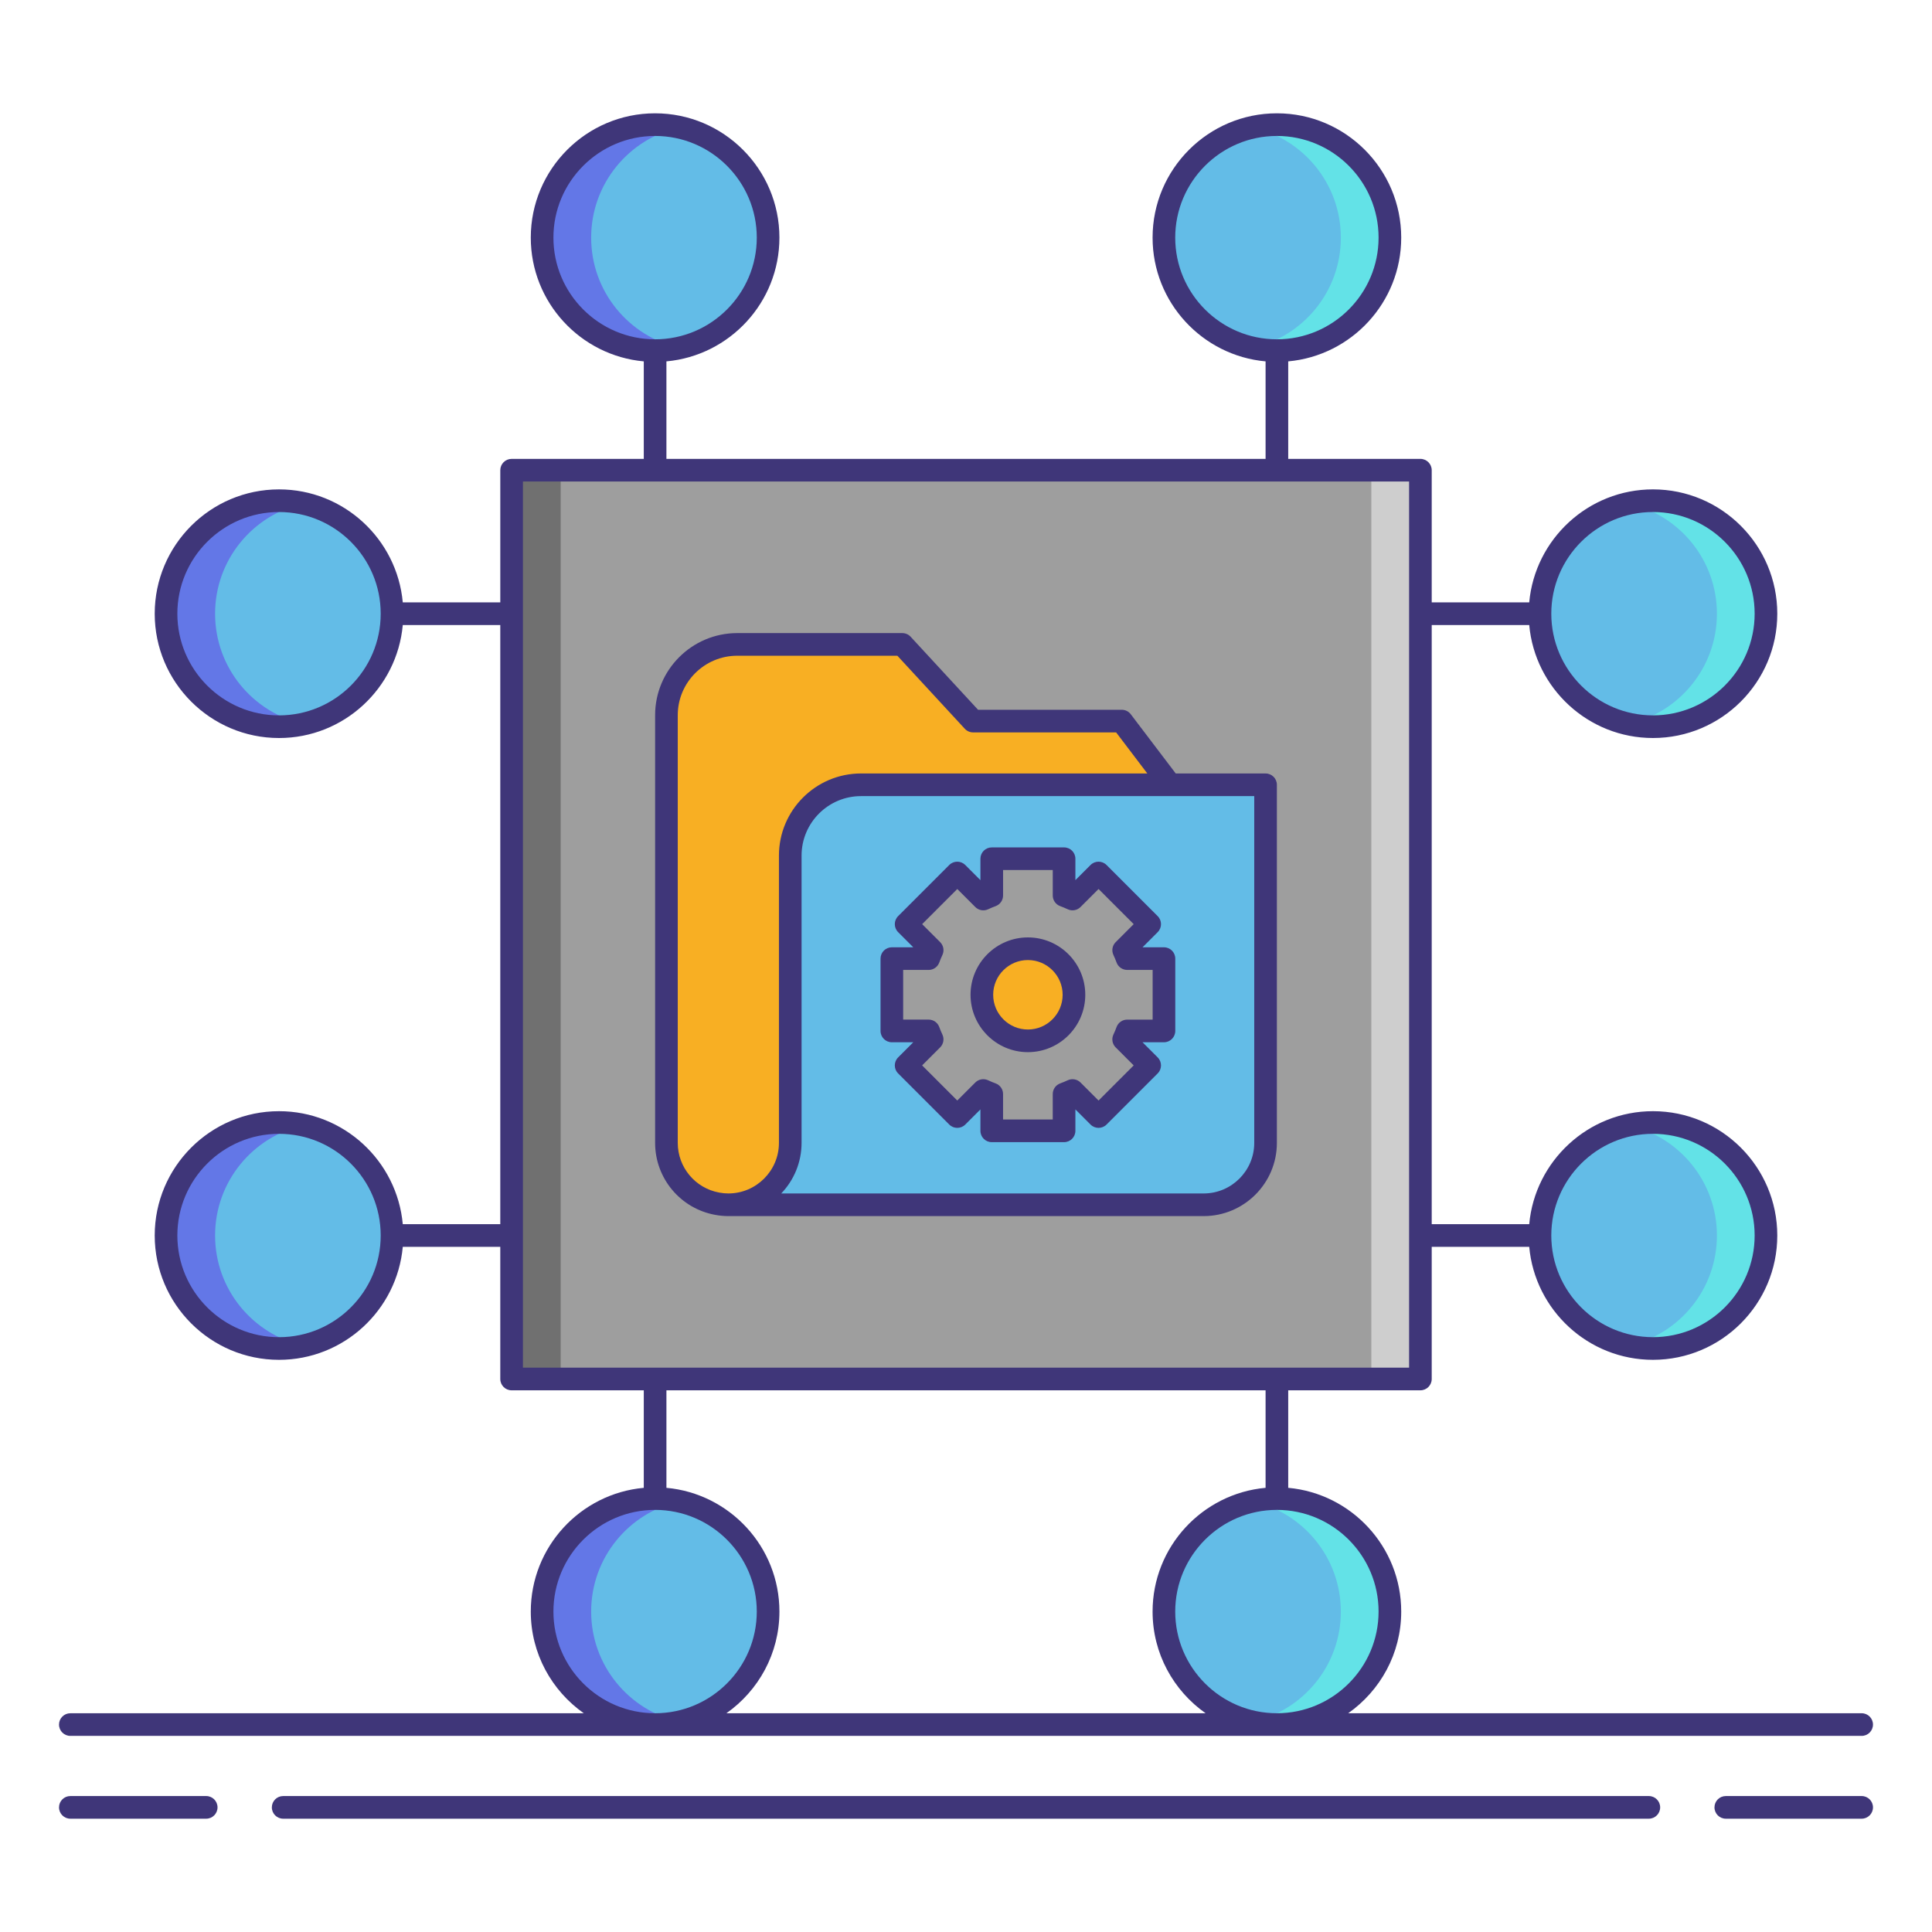 <?xml version="1.0" encoding="utf-8"?>
<!-- Generator: Adobe Illustrator 23.0.3, SVG Export Plug-In . SVG Version: 6.00 Build 0)  -->
<svg version="1.1" id="Layer_1" xmlns="http://www.w3.org/2000/svg" xmlns:xlink="http://www.w3.org/1999/xlink" x="0px" y="0px"
	 viewBox="0 0 256 256" style="enable-background:new 0 0 256 256;" xml:space="preserve">
<style type="text/css">
	.st0{fill:#F87023;}
	.st1{fill:#F8AF23;}
	.st2{fill:#CECECE;}
	.st3{fill:#AFAFAF;}
	.st4{fill:#63BCE7;}
	.st5{fill:#63E2E7;}
	.st6{fill:#9E9E9E;}
	.st7{fill:#707070;}
	.st8{fill:#3F3679;}
	.st9{fill:#E2E2E2;}
	.st10{fill:#6377E7;}
	.st11{fill:#F46275;}
	.st12{fill:#F8D323;}
	.st13{fill:#F43075;}
	.st14{fill:#F48875;}
</style>
<g>
	<circle class="st4" cx="169.196" cy="213.54" r="14.973"/>
	<circle class="st4" cx="169.196" cy="31.487" r="14.973"/>
	<circle class="st4" cx="86.804" cy="213.54" r="14.973"/>
	<circle class="st4" cx="36.973" cy="163.709" r="14.973"/>
	<rect x="67.791" y="62.304" class="st6" width="120.419" height="120.419"/>
	<g>
		<rect x="67.791" y="62.304" class="st7" width="6.5" height="120.419"/>
	</g>
	<g>
		<rect x="181.709" y="62.304" class="st2" width="6.5" height="120.419"/>
	</g>
	<circle class="st4" cx="86.804" cy="31.487" r="14.973"/>
	<g>
		<path class="st10" d="M78.331,31.487c0-7.152,5.018-13.123,11.723-14.609c-1.048-0.232-2.133-0.364-3.25-0.364
			c-8.269,0-14.973,6.704-14.973,14.973c0,8.27,6.704,14.973,14.973,14.973c1.117,0,2.202-0.132,3.25-0.364
			C83.349,44.61,78.331,38.639,78.331,31.487z"/>
	</g>
	<g>
		<path class="st5" d="M177.669,31.487c0-7.152-5.018-13.123-11.723-14.609c1.048-0.232,2.133-0.364,3.25-0.364
			c8.269,0,14.973,6.704,14.973,14.973c0,8.27-6.704,14.973-14.973,14.973c-1.117,0-2.202-0.132-3.25-0.364
			C172.651,44.61,177.669,38.639,177.669,31.487z"/>
	</g>
	<g>
		<path class="st10" d="M78.331,213.54c0-7.152,5.018-13.123,11.723-14.609c-1.048-0.232-2.133-0.364-3.25-0.364
			c-8.269,0-14.973,6.704-14.973,14.973c0,8.27,6.704,14.973,14.973,14.973c1.117,0,2.202-0.132,3.25-0.364
			C83.349,226.664,78.331,220.692,78.331,213.54z"/>
	</g>
	<g>
		<path class="st5" d="M177.669,213.54c0-7.152-5.018-13.123-11.723-14.609c1.048-0.232,2.133-0.364,3.25-0.364
			c8.269,0,14.973,6.704,14.973,14.973c0,8.27-6.704,14.973-14.973,14.973c-1.117,0-2.202-0.132-3.25-0.364
			C172.651,226.664,177.669,220.692,177.669,213.54z"/>
	</g>
	<circle class="st4" cx="219.027" cy="81.318" r="14.973"/>
	<circle class="st4" cx="219.027" cy="163.709" r="14.973"/>
	<circle class="st4" cx="36.973" cy="81.318" r="14.973"/>
	<g>
		<path class="st10" d="M28.5,81.318c0-7.152,5.018-13.123,11.723-14.609c-1.048-0.232-2.133-0.364-3.25-0.364
			C28.704,66.345,22,73.048,22,81.318c0,8.27,6.704,14.973,14.973,14.973c1.117,0,2.202-0.132,3.25-0.364
			C33.518,94.441,28.5,88.47,28.5,81.318z"/>
	</g>
	<g>
		<path class="st5" d="M227.5,81.318c0-7.152-5.018-13.123-11.723-14.609c1.048-0.232,2.133-0.364,3.25-0.364
			c8.269,0,14.973,6.704,14.973,14.973c0,8.27-6.704,14.973-14.973,14.973c-1.117,0-2.202-0.132-3.25-0.364
			C222.482,94.441,227.5,88.47,227.5,81.318z"/>
	</g>
	<g>
		<path class="st5" d="M227.5,163.709c0-7.152-5.018-13.123-11.723-14.609c1.048-0.232,2.133-0.364,3.25-0.364
			c8.269,0,14.973,6.704,14.973,14.973c0,8.27-6.704,14.973-14.973,14.973c-1.117,0-2.202-0.132-3.25-0.364
			C222.482,176.833,227.5,170.861,227.5,163.709z"/>
	</g>
	<g>
		<path class="st10" d="M28.5,163.709c0-7.152,5.018-13.123,11.723-14.609c-1.048-0.232-2.133-0.364-3.25-0.364
			c-8.269,0-14.973,6.704-14.973,14.973c0,8.27,6.704,14.973,14.973,14.973c1.117,0,2.202-0.132,3.25-0.364
			C33.518,176.833,28.5,170.861,28.5,163.709z"/>
	</g>
	<g>
		<g>
			<path class="st1" d="M104.712,151.436v-38.068c0-5.18,4.199-9.379,9.379-9.379h40.956l-6.409-8.441h-19.696l-9.379-10.16H97.685
				c-5.18,0-9.379,4.199-9.379,9.379v56.669c0,4.026,2.903,7.368,6.728,8.064c0.479,0.087,0.971,0.14,1.475,0.14h0
				C101.039,159.639,104.712,155.966,104.712,151.436z"/>
			<path class="st4" d="M155.047,103.989h-40.956c-5.18,0-9.379,4.199-9.379,9.379v38.068c0,4.531-3.673,8.203-8.203,8.203h62.984
				c4.53,0,8.202-3.672,8.202-8.202v-47.448H155.047z"/>
		</g>
		<g>
			<path class="st6" d="M149.359,136.604c-0.138,0.385-0.294,0.755-0.464,1.121l3.447,3.447l-6.777,6.777l-3.447-3.447
				c-0.366,0.171-0.74,0.327-1.121,0.464v4.876h-9.582v-4.876c-0.381-0.138-0.755-0.294-1.121-0.464l-3.447,3.447l-6.777-6.777
				l3.447-3.447c-0.171-0.366-0.327-0.737-0.464-1.121h-4.876v-9.582h4.876c0.138-0.381,0.294-0.755,0.464-1.121l-3.447-3.447
				l6.777-6.777l3.447,3.45c0.366-0.171,0.74-0.33,1.121-0.468v-4.873h9.582v4.873c0.381,0.138,0.755,0.298,1.121,0.468l3.447-3.45
				l6.777,6.777l-3.447,3.447c0.171,0.366,0.327,0.74,0.464,1.121h4.873v9.582H149.359z"/>
			<circle class="st1" cx="136.203" cy="131.813" r="6.102"/>
			<g>
				<path class="st8" d="M27.323,237.986H9.32c-0.829,0-1.5,0.671-1.5,1.5s0.671,1.5,1.5,1.5h18.003c0.829,0,1.5-0.671,1.5-1.5
					S28.152,237.986,27.323,237.986z"/>
				<path class="st8" d="M246.68,237.986h-18.003c-0.829,0-1.5,0.671-1.5,1.5s0.671,1.5,1.5,1.5h18.003c0.829,0,1.5-0.671,1.5-1.5
					S247.509,237.986,246.68,237.986z"/>
				<path class="st8" d="M218.479,237.986H37.521c-0.829,0-1.5,0.671-1.5,1.5s0.671,1.5,1.5,1.5h180.959c0.829,0,1.5-0.671,1.5-1.5
					S219.308,237.986,218.479,237.986z"/>
				<path class="st8" d="M9.32,230.014h237.36c0.829,0,1.5-0.671,1.5-1.5s-0.671-1.5-1.5-1.5h-68.036
					c4.241-2.983,7.025-7.905,7.025-13.473c0-8.577-6.591-15.636-14.973-16.397v-12.921h17.514c0.829,0,1.5-0.671,1.5-1.5v-17.513
					h12.92c0.761,8.382,7.82,14.973,16.397,14.973c9.083,0,16.473-7.39,16.473-16.473s-7.39-16.473-16.473-16.473
					c-8.577,0-15.636,6.591-16.397,14.973h-12.92V82.818h12.92c0.761,8.382,7.82,14.973,16.397,14.973
					c9.083,0,16.473-7.39,16.473-16.473s-7.39-16.473-16.473-16.473c-8.577,0-15.636,6.591-16.397,14.973h-12.92V62.304
					c0-0.829-0.671-1.5-1.5-1.5h-17.514V47.884c8.382-0.761,14.973-7.82,14.973-16.397c0-9.083-7.39-16.473-16.473-16.473
					s-16.473,7.39-16.473,16.473c0,8.577,6.591,15.635,14.973,16.397v12.921H88.304V47.884c8.382-0.761,14.973-7.82,14.973-16.397
					c0-9.083-7.39-16.473-16.473-16.473s-16.473,7.39-16.473,16.473c0,8.577,6.591,15.635,14.973,16.397v12.921H67.791
					c-0.829,0-1.5,0.671-1.5,1.5v17.514H53.37c-0.761-8.382-7.82-14.973-16.397-14.973c-9.083,0-16.473,7.39-16.473,16.473
					s7.39,16.473,16.473,16.473c8.577,0,15.636-6.591,16.397-14.973h12.92v79.392H53.37c-0.761-8.382-7.82-14.973-16.397-14.973
					c-9.083,0-16.473,7.39-16.473,16.473s7.39,16.473,16.473,16.473c8.577,0,15.636-6.591,16.397-14.973h12.92v17.513
					c0,0.829,0.671,1.5,1.5,1.5h17.514v12.921c-8.382,0.761-14.973,7.82-14.973,16.397c0,5.568,2.784,10.49,7.025,13.473H9.32
					c-0.829,0-1.5,0.671-1.5,1.5S8.491,230.014,9.32,230.014z M219.027,150.236c7.429,0,13.473,6.044,13.473,13.473
					s-6.044,13.473-13.473,13.473s-13.473-6.044-13.473-13.473S211.598,150.236,219.027,150.236z M219.027,67.845
					c7.429,0,13.473,6.044,13.473,13.473s-6.044,13.473-13.473,13.473s-13.473-6.044-13.473-13.473S211.598,67.845,219.027,67.845z
					 M155.723,31.487c0-7.429,6.044-13.473,13.473-13.473s13.473,6.044,13.473,13.473c0,7.429-6.044,13.473-13.473,13.473
					S155.723,38.916,155.723,31.487z M73.331,31.487c0-7.429,6.044-13.473,13.473-13.473s13.473,6.044,13.473,13.473
					c0,7.429-6.044,13.473-13.473,13.473S73.331,38.916,73.331,31.487z M36.973,94.791c-7.429,0-13.473-6.044-13.473-13.473
					s6.044-13.473,13.473-13.473s13.473,6.044,13.473,13.473S44.402,94.791,36.973,94.791z M36.973,177.183
					c-7.429,0-13.473-6.044-13.473-13.473s6.044-13.473,13.473-13.473s13.473,6.044,13.473,13.473S44.402,177.183,36.973,177.183z
					 M182.669,213.541c0,7.429-6.044,13.473-13.473,13.473s-13.473-6.044-13.473-13.473s6.044-13.473,13.473-13.473
					S182.669,206.111,182.669,213.541z M69.291,63.804h117.419v117.418H69.291V63.804z M167.696,184.223v12.921
					c-8.382,0.761-14.973,7.82-14.973,16.397c0,5.568,2.784,10.49,7.025,13.473H96.253c4.241-2.983,7.025-7.905,7.025-13.473
					c0-8.577-6.591-15.636-14.973-16.397v-12.921H167.696z M73.331,213.541c0-7.429,6.044-13.473,13.473-13.473
					s13.473,6.044,13.473,13.473s-6.044,13.473-13.473,13.473S73.331,220.97,73.331,213.541z"/>
				<path class="st8" d="M94.765,160.975c0.604,0.11,1.175,0.164,1.744,0.164h62.983c5.35,0,9.702-4.353,9.702-9.702v-47.448
					c0-0.829-0.671-1.5-1.5-1.5h-11.903l-5.959-7.849c-0.284-0.374-0.726-0.593-1.195-0.593h-19.04l-8.934-9.677
					c-0.284-0.308-0.684-0.482-1.102-0.482H97.685c-5.999,0-10.879,4.88-10.879,10.879v56.669
					C86.806,156.125,90.153,160.136,94.765,160.975z M166.194,151.437c0,3.696-3.006,6.702-6.702,6.702h-55.974
					c1.668-1.743,2.694-4.105,2.694-6.703v-38.068c0-4.344,3.535-7.879,7.879-7.879h52.103V151.437z M89.806,94.767
					c0-4.344,3.535-7.879,7.879-7.879h21.221l8.934,9.677c0.284,0.308,0.684,0.482,1.102,0.482h18.952l4.131,5.441h-37.933
					c-5.999,0-10.879,4.88-10.879,10.879v38.068c0,3.696-3.007,6.703-6.703,6.703c-0.386,0-0.781-0.038-1.207-0.115
					c-3.185-0.58-5.497-3.35-5.497-6.588V94.767z"/>
				<path class="st8" d="M118.175,138.105h2.839l-2.008,2.008c-0.586,0.585-0.586,1.536,0,2.121l6.776,6.776
					c0.586,0.586,1.535,0.586,2.121,0l2.008-2.008v2.839c0,0.829,0.671,1.5,1.5,1.5h9.583c0.829,0,1.5-0.671,1.5-1.5v-2.839
					l2.008,2.008c0.586,0.586,1.535,0.586,2.121,0l6.776-6.776c0.586-0.585,0.586-1.536,0-2.121l-2.008-2.008h2.839
					c0.829,0,1.5-0.671,1.5-1.5v-9.583c0-0.829-0.671-1.5-1.5-1.5h-2.839l2.008-2.008c0.586-0.585,0.586-1.536,0-2.121l-6.776-6.776
					c-0.586-0.586-1.535-0.586-2.121,0l-2.008,2.008v-2.839c0-0.829-0.671-1.5-1.5-1.5h-9.583c-0.829,0-1.5,0.671-1.5,1.5v2.839
					l-2.008-2.008c-0.586-0.586-1.535-0.586-2.121,0l-6.776,6.776c-0.586,0.585-0.586,1.536,0,2.121l2.008,2.008h-2.839
					c-0.829,0-1.5,0.671-1.5,1.5v9.583C116.675,137.434,117.346,138.105,118.175,138.105z M119.675,128.522h3.374
					c0.631,0,1.194-0.395,1.41-0.988c0.124-0.34,0.265-0.673,0.417-0.998c0.267-0.572,0.147-1.249-0.299-1.695l-2.388-2.388
					l4.655-4.655l2.388,2.388c0.446,0.446,1.123,0.565,1.694,0.299c0.327-0.152,0.66-0.293,1-0.418
					c0.592-0.216,0.986-0.779,0.986-1.409v-3.373h6.583v3.373c0,0.63,0.394,1.193,0.986,1.409c0.341,0.125,0.674,0.265,1,0.417
					c0.573,0.268,1.25,0.147,1.695-0.299l2.388-2.388l4.655,4.655l-2.388,2.388c-0.446,0.446-0.565,1.123-0.299,1.695
					c0.152,0.326,0.293,0.659,0.417,1c0.216,0.592,0.779,0.986,1.409,0.986h3.373v6.583h-3.373c-0.63,0-1.193,0.394-1.409,0.986
					c-0.125,0.341-0.266,0.674-0.418,1c-0.266,0.571-0.146,1.248,0.299,1.694l2.388,2.388l-4.655,4.655l-2.388-2.388
					c-0.445-0.445-1.122-0.566-1.695-0.299c-0.326,0.152-0.659,0.293-1,0.417c-0.592,0.216-0.986,0.779-0.986,1.409v3.373h-6.583
					v-3.373c0-0.63-0.394-1.193-0.986-1.409c-0.341-0.125-0.674-0.266-1-0.418c-0.571-0.265-1.248-0.146-1.694,0.299l-2.388,2.388
					l-4.655-4.655l2.388-2.388c0.446-0.446,0.565-1.123,0.299-1.694c-0.152-0.326-0.293-0.658-0.417-0.999
					c-0.215-0.593-0.779-0.988-1.41-0.988h-3.374V128.522z"/>
				<path class="st8" d="M136.203,139.416c4.192,0,7.602-3.41,7.602-7.602s-3.41-7.602-7.602-7.602c-4.191,0-7.602,3.41-7.602,7.602
					S132.012,139.416,136.203,139.416z M136.203,127.211c2.538,0,4.602,2.064,4.602,4.602s-2.064,4.602-4.602,4.602
					c-2.537,0-4.602-2.064-4.602-4.602S133.666,127.211,136.203,127.211z"/>
			</g>
		</g>
	</g>
</g>
</svg>
